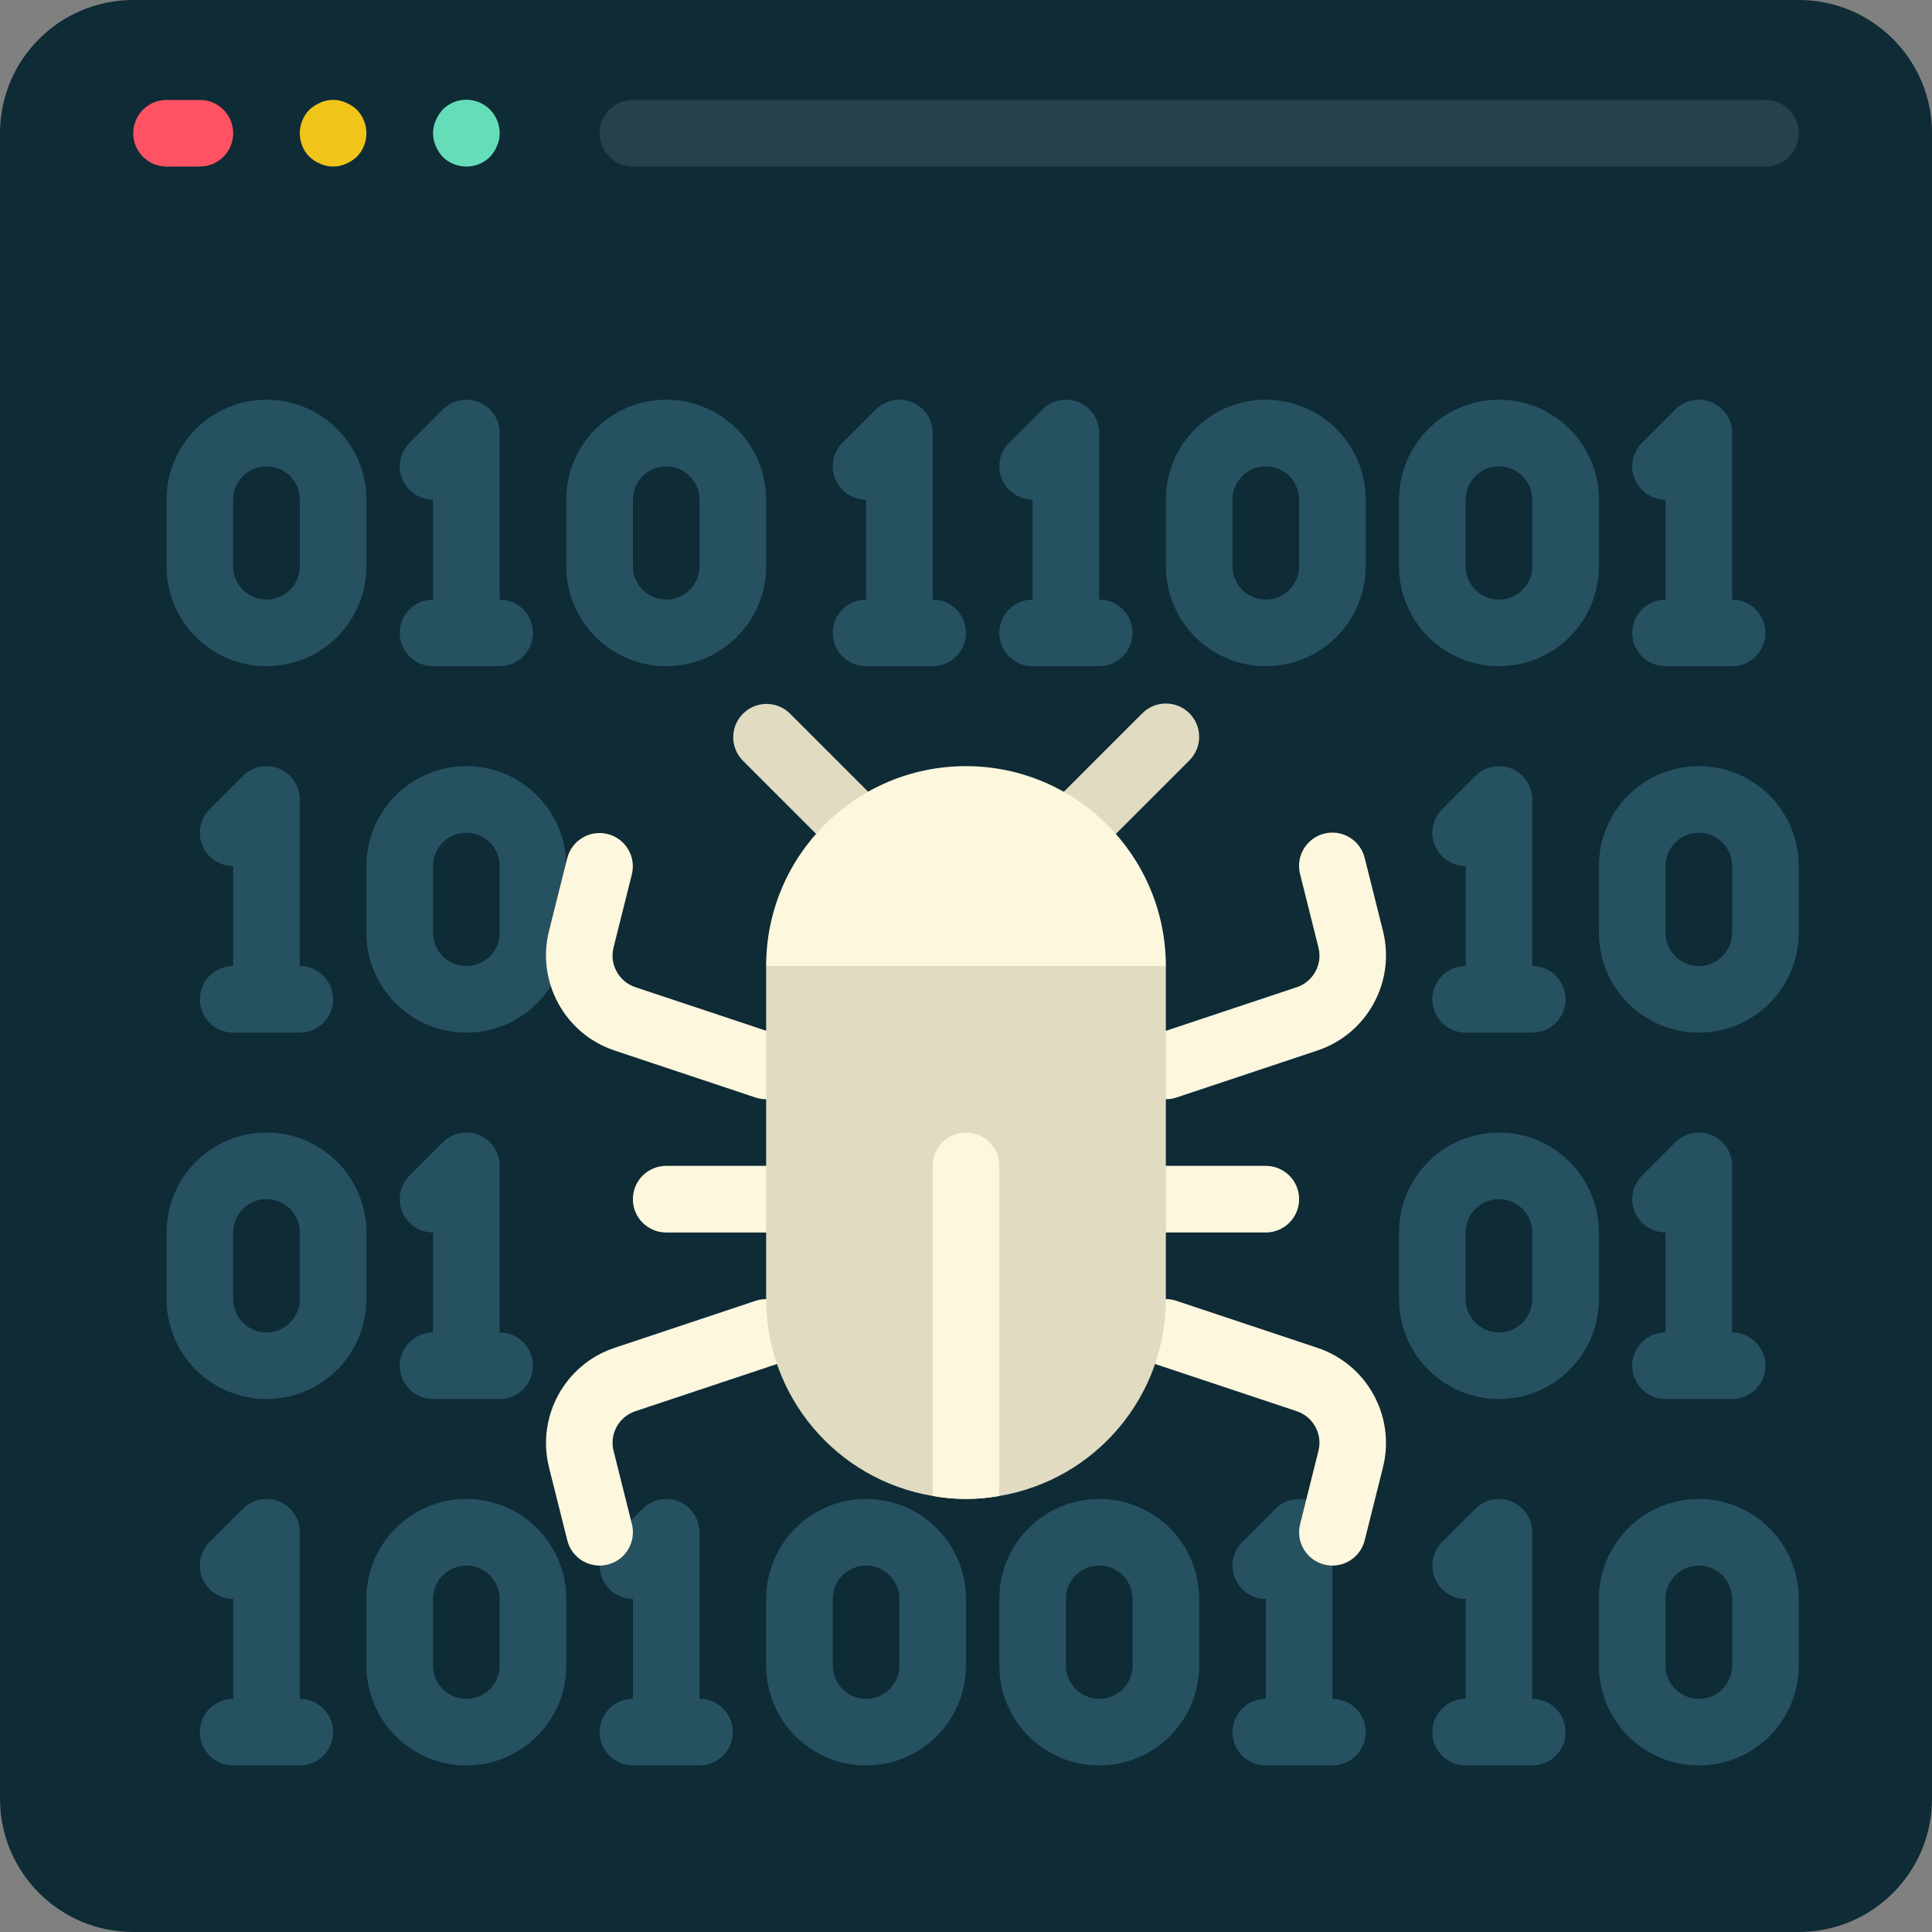 <?xml version="1.0"?>
<svg xmlns="http://www.w3.org/2000/svg" xmlns:xlink="http://www.w3.org/1999/xlink" version="1.1" id="Capa_1" x="0px" y="0px" viewBox="0 0 512 512" style="enable-background:new 0 0 512 512;" xml:space="preserve" width="512" height="512" class=""><rect x="0" y="0" width="512" height="512" fill="#808080" stroke="none"/><g><g>
	<path style="fill:#0E2B36" d="M512,52.966V476.69c0,19.501-15.809,35.31-35.31,35.31H35.31C15.809,512,0,496.191,0,476.69V52.966   H512z" data-original="#D1D4D1" class="" data-old_color="#D1D4D1"/>
	<path style="fill:#0E2B36" d="M512,35.31v35.31H0V35.31C0,15.809,15.809,0,35.31,0H476.69C496.191,0,512,15.809,512,35.31z" data-original="#955BA5" class="" data-old_color="#955BA5"/>
	<path style="fill:#FF5364;" d="M52.966,26.483h-8.828c-4.875,0-8.828,3.952-8.828,8.828s3.952,8.828,8.828,8.828h8.828   c4.875,0,8.828-3.952,8.828-8.828S57.841,26.483,52.966,26.483z" data-original="#FF5364" class=""/>
	<path style="fill:#F0C419;" d="M91.63,27.189c-2.131-0.972-4.578-0.972-6.709,0c-1.069,0.448-2.055,1.075-2.913,1.854   c-3.414,3.481-3.414,9.054,0,12.535c0.859,0.779,1.844,1.406,2.913,1.854c2.137,0.941,4.572,0.941,6.709,0   c1.069-0.448,2.055-1.075,2.913-1.854c3.414-3.481,3.414-9.054,0-12.535C93.685,28.264,92.7,27.637,91.63,27.189z" data-original="#F0C419" class=""/>
	<path style="fill:#65DDB9;" d="M117.319,29.043c-0.779,0.859-1.406,1.844-1.854,2.913c-0.942,2.137-0.942,4.572,0,6.709   c0.448,1.069,1.075,2.055,1.854,2.913c3.481,3.414,9.054,3.414,12.535,0c0.779-0.859,1.406-1.844,1.854-2.913   c0.495-1.047,0.737-2.196,0.706-3.354c0.021-3.586-2.13-6.829-5.442-8.204C123.659,25.731,119.844,26.496,117.319,29.043z" data-original="#65DDB9" class=""/>
	<path style="fill:#25414B" d="M467.862,26.483H167.724c-4.875,0-8.828,3.952-8.828,8.828s3.952,8.828,8.828,8.828h300.138   c4.875,0,8.828-3.952,8.828-8.828S472.737,26.483,467.862,26.483z" data-original="#804169" class="" data-old_color="#804169"/>
	<g>
		<path style="fill:#265161" d="M70.621,176.552c14.626,0,26.483-11.857,26.483-26.483v-17.655    c0-14.626-11.857-26.483-26.483-26.483s-26.483,11.857-26.483,26.483v17.655C44.138,164.695,55.995,176.552,70.621,176.552z     M61.793,132.414c0-4.875,3.952-8.828,8.828-8.828s8.828,3.952,8.828,8.828v17.655c0,4.875-3.952,8.828-8.828,8.828    s-8.828-3.952-8.828-8.828V132.414z" data-original="#46B29D" class="" data-old_color="#46B29D"/>
		<path style="fill:#265161" d="M123.586,203.034c-14.626,0-26.483,11.857-26.483,26.483v17.655    c0,14.626,11.857,26.483,26.483,26.483s26.483-11.857,26.483-26.483v-17.655C150.069,214.891,138.212,203.034,123.586,203.034z     M132.414,247.172c0,4.875-3.952,8.828-8.828,8.828c-4.875,0-8.828-3.952-8.828-8.828v-17.655c0-4.875,3.952-8.828,8.828-8.828    c4.875,0,8.828,3.952,8.828,8.828V247.172z" data-original="#46B29D" class="" data-old_color="#46B29D"/>
		<path style="fill:#265161" d="M203.034,132.414c0-14.626-11.857-26.483-26.483-26.483c-14.626,0-26.483,11.857-26.483,26.483    v17.655c0,14.626,11.857,26.483,26.483,26.483c14.626,0,26.483-11.857,26.483-26.483V132.414z M185.379,150.069    c0,4.875-3.952,8.828-8.828,8.828s-8.828-3.952-8.828-8.828v-17.655c0-4.875,3.952-8.828,8.828-8.828s8.828,3.952,8.828,8.828    V150.069z" data-original="#46B29D" class="" data-old_color="#46B29D"/>
		<path style="fill:#265161" d="M397.241,176.552c14.626,0,26.483-11.857,26.483-26.483v-17.655    c0-14.626-11.857-26.483-26.483-26.483c-14.626,0-26.483,11.857-26.483,26.483v17.655    C370.759,164.695,382.615,176.552,397.241,176.552z M388.414,132.414c0-4.875,3.952-8.828,8.828-8.828    c4.875,0,8.828,3.952,8.828,8.828v17.655c0,4.875-3.952,8.828-8.828,8.828c-4.875,0-8.828-3.952-8.828-8.828V132.414z" data-original="#46B29D" class="" data-old_color="#46B29D"/>
		<path style="fill:#265161" d="M335.448,105.931c-14.626,0-26.483,11.857-26.483,26.483v17.655    c0,14.626,11.857,26.483,26.483,26.483s26.483-11.857,26.483-26.483v-17.655C361.931,117.788,350.074,105.931,335.448,105.931z     M344.276,150.069c0,4.875-3.952,8.828-8.828,8.828s-8.828-3.952-8.828-8.828v-17.655c0-4.875,3.952-8.828,8.828-8.828    s8.828,3.952,8.828,8.828V150.069z" data-original="#46B29D" class="" data-old_color="#46B29D"/>
		<path style="fill:#265161" d="M450.207,203.034c-14.626,0-26.483,11.857-26.483,26.483v17.655    c0,14.626,11.857,26.483,26.483,26.483c14.626,0,26.483-11.857,26.483-26.483v-17.655    C476.69,214.891,464.833,203.034,450.207,203.034z M459.034,247.172c0,4.875-3.952,8.828-8.828,8.828    c-4.875,0-8.828-3.952-8.828-8.828v-17.655c0-4.875,3.952-8.828,8.828-8.828c4.875,0,8.828,3.952,8.828,8.828V247.172z" data-original="#46B29D" class="" data-old_color="#46B29D"/>
		<path style="fill:#265161" d="M105.931,167.724c0,4.875,3.952,8.828,8.828,8.828h17.655c4.875,0,8.828-3.952,8.828-8.828    s-3.952-8.828-8.828-8.828v-44.138c-0.001-3.57-2.152-6.788-5.45-8.154c-3.298-1.366-7.094-0.611-9.619,1.913l-8.828,8.828    c-2.524,2.525-3.279,6.321-1.913,9.619c1.366,3.298,4.584,5.449,8.154,5.45v26.483    C109.883,158.897,105.931,162.849,105.931,167.724z" data-original="#46B29D" class="" data-old_color="#46B29D"/>
		<path style="fill:#265161" d="M97.103,326.621c0-14.626-11.857-26.483-26.483-26.483s-26.483,11.857-26.483,26.483v17.655    c0,14.626,11.857,26.483,26.483,26.483s26.483-11.857,26.483-26.483V326.621z M79.448,344.276c0,4.875-3.952,8.828-8.828,8.828    s-8.828-3.952-8.828-8.828v-17.655c0-4.875,3.952-8.828,8.828-8.828s8.828,3.952,8.828,8.828V344.276z" data-original="#46B29D" class="" data-old_color="#46B29D"/>
		<path style="fill:#265161" d="M123.586,397.241c-14.626,0-26.483,11.857-26.483,26.483v17.655    c0,14.626,11.857,26.483,26.483,26.483s26.483-11.857,26.483-26.483v-17.655C150.069,409.098,138.212,397.241,123.586,397.241z     M132.414,441.379c0,4.875-3.952,8.828-8.828,8.828c-4.875,0-8.828-3.952-8.828-8.828v-17.655c0-4.875,3.952-8.828,8.828-8.828    c4.875,0,8.828,3.952,8.828,8.828V441.379z" data-original="#46B29D" class="" data-old_color="#46B29D"/>
		<path style="fill:#265161" d="M105.931,361.931c0,4.875,3.952,8.828,8.828,8.828h17.655c4.875,0,8.828-3.952,8.828-8.828    s-3.952-8.828-8.828-8.828v-44.138c-0.001-3.57-2.152-6.788-5.45-8.154c-3.298-1.366-7.094-0.611-9.619,1.913l-8.828,8.828    c-2.524,2.525-3.279,6.321-1.913,9.619c1.366,3.298,4.584,5.449,8.154,5.45v26.483    C109.883,353.103,105.931,357.056,105.931,361.931z" data-original="#46B29D" class="" data-old_color="#46B29D"/>
		<path style="fill:#265161" d="M423.724,326.621c0-14.626-11.857-26.483-26.483-26.483c-14.626,0-26.483,11.857-26.483,26.483    v17.655c0,14.626,11.857,26.483,26.483,26.483c14.626,0,26.483-11.857,26.483-26.483V326.621z M406.069,344.276    c0,4.875-3.952,8.828-8.828,8.828c-4.875,0-8.828-3.952-8.828-8.828v-17.655c0-4.875,3.952-8.828,8.828-8.828    c4.875,0,8.828,3.952,8.828,8.828V344.276z" data-original="#46B29D" class="" data-old_color="#46B29D"/>
		<path style="fill:#265161" d="M432.552,361.931c0,4.875,3.952,8.828,8.828,8.828h17.655c4.875,0,8.828-3.952,8.828-8.828    s-3.952-8.828-8.828-8.828v-44.138c-0.001-3.57-2.152-6.788-5.45-8.154c-3.298-1.366-7.094-0.611-9.619,1.913l-8.828,8.828    c-2.524,2.525-3.279,6.321-1.913,9.619c1.366,3.298,4.584,5.449,8.154,5.45v26.483    C436.504,353.103,432.552,357.056,432.552,361.931z" data-original="#46B29D" class="" data-old_color="#46B29D"/>
		<path style="fill:#265161" d="M52.966,264.828c0,4.875,3.952,8.828,8.828,8.828h17.655c4.875,0,8.828-3.952,8.828-8.828    S84.324,256,79.448,256v-44.138c-0.001-3.57-2.152-6.788-5.45-8.154c-3.298-1.366-7.094-0.611-9.619,1.913l-8.828,8.828    c-2.524,2.525-3.279,6.321-1.913,9.619c1.366,3.298,4.584,5.449,8.154,5.45V256C56.918,256,52.966,259.952,52.966,264.828z" data-original="#46B29D" class="" data-old_color="#46B29D"/>
		<path style="fill:#265161" d="M379.586,264.828c0,4.875,3.952,8.828,8.828,8.828h17.655c4.875,0,8.828-3.952,8.828-8.828    S410.944,256,406.069,256v-44.138c-0.001-3.57-2.152-6.788-5.45-8.154c-3.298-1.366-7.094-0.611-9.619,1.913l-8.828,8.828    c-2.524,2.525-3.279,6.321-1.913,9.619c1.366,3.298,4.584,5.449,8.154,5.45V256C383.538,256,379.586,259.952,379.586,264.828z" data-original="#46B29D" class="" data-old_color="#46B29D"/>
		<path style="fill:#265161" d="M450.207,397.241c-14.626,0-26.483,11.857-26.483,26.483v17.655    c0,14.626,11.857,26.483,26.483,26.483c14.626,0,26.483-11.857,26.483-26.483v-17.655    C476.69,409.098,464.833,397.241,450.207,397.241z M459.034,441.379c0,4.875-3.952,8.828-8.828,8.828    c-4.875,0-8.828-3.952-8.828-8.828v-17.655c0-4.875,3.952-8.828,8.828-8.828c4.875,0,8.828,3.952,8.828,8.828V441.379z" data-original="#46B29D" class="" data-old_color="#46B29D"/>
		<path style="fill:#265161" d="M291.31,397.241c-14.626,0-26.483,11.857-26.483,26.483v17.655    c0,14.626,11.857,26.483,26.483,26.483s26.483-11.857,26.483-26.483v-17.655C317.793,409.098,305.936,397.241,291.31,397.241z     M300.138,441.379c0,4.875-3.952,8.828-8.828,8.828s-8.828-3.952-8.828-8.828v-17.655c0-4.875,3.952-8.828,8.828-8.828    s8.828,3.952,8.828,8.828V441.379z" data-original="#46B29D" class="" data-old_color="#46B29D"/>
		<path style="fill:#265161" d="M229.517,397.241c-14.626,0-26.483,11.857-26.483,26.483v17.655    c0,14.626,11.857,26.483,26.483,26.483S256,456.005,256,441.379v-17.655C256,409.098,244.143,397.241,229.517,397.241z     M238.345,441.379c0,4.875-3.952,8.828-8.828,8.828s-8.828-3.952-8.828-8.828v-17.655c0-4.875,3.952-8.828,8.828-8.828    s8.828,3.952,8.828,8.828V441.379z" data-original="#46B29D" class="" data-old_color="#46B29D"/>
		<path style="fill:#265161" d="M406.069,450.207v-44.138c-0.001-3.57-2.152-6.788-5.45-8.154    c-3.298-1.366-7.094-0.611-9.619,1.913l-8.828,8.828c-2.524,2.525-3.279,6.321-1.913,9.619c1.366,3.298,4.584,5.449,8.154,5.45    v26.483c-4.875,0-8.828,3.952-8.828,8.828s3.952,8.828,8.828,8.828h17.655c4.875,0,8.828-3.952,8.828-8.828    S410.944,450.207,406.069,450.207z" data-original="#46B29D" class="" data-old_color="#46B29D"/>
		<path style="fill:#265161" d="M79.448,450.207v-44.138c-0.001-3.57-2.152-6.788-5.45-8.154c-3.298-1.366-7.094-0.611-9.619,1.913    l-8.828,8.828c-2.524,2.525-3.279,6.321-1.913,9.619c1.366,3.298,4.584,5.449,8.154,5.45v26.483c-4.875,0-8.828,3.952-8.828,8.828    s3.952,8.828,8.828,8.828h17.655c4.875,0,8.828-3.952,8.828-8.828S84.324,450.207,79.448,450.207z" data-original="#46B29D" class="" data-old_color="#46B29D"/>
		<path style="fill:#265161" d="M185.379,450.207v-44.138c-0.001-3.57-2.152-6.788-5.45-8.154    c-3.298-1.366-7.094-0.611-9.619,1.913l-8.828,8.828c-2.524,2.525-3.279,6.321-1.913,9.619c1.366,3.298,4.584,5.449,8.154,5.45    v26.483c-4.875,0-8.828,3.952-8.828,8.828s3.952,8.828,8.828,8.828h17.655c4.875,0,8.828-3.952,8.828-8.828    S190.255,450.207,185.379,450.207z" data-original="#46B29D" class="" data-old_color="#46B29D"/>
		<path style="fill:#265161" d="M353.103,450.207v-44.138c-0.001-3.57-2.152-6.788-5.45-8.154    c-3.298-1.366-7.094-0.611-9.619,1.913l-8.828,8.828c-2.524,2.525-3.279,6.321-1.913,9.619c1.366,3.298,4.584,5.449,8.154,5.45    v26.483c-4.875,0-8.828,3.952-8.828,8.828s3.952,8.828,8.828,8.828h17.655c4.875,0,8.828-3.952,8.828-8.828    S357.979,450.207,353.103,450.207z" data-original="#46B29D" class="" data-old_color="#46B29D"/>
		<path style="fill:#265161" d="M432.552,167.724c0,4.875,3.952,8.828,8.828,8.828h17.655c4.875,0,8.828-3.952,8.828-8.828    s-3.952-8.828-8.828-8.828v-44.138c-0.001-3.57-2.152-6.788-5.45-8.154c-3.298-1.366-7.094-0.611-9.619,1.913l-8.828,8.828    c-2.524,2.525-3.279,6.321-1.913,9.619c1.366,3.298,4.584,5.449,8.154,5.45v26.483    C436.504,158.897,432.552,162.849,432.552,167.724z" data-original="#46B29D" class="" data-old_color="#46B29D"/>
		<path style="fill:#265161" d="M264.828,167.724c0,4.875,3.952,8.828,8.828,8.828h17.655c4.875,0,8.828-3.952,8.828-8.828    s-3.952-8.828-8.828-8.828v-44.138c-0.001-3.57-2.152-6.788-5.45-8.154c-3.298-1.366-7.094-0.611-9.619,1.913l-8.828,8.828    c-2.524,2.525-3.279,6.321-1.913,9.619c1.366,3.298,4.584,5.449,8.154,5.45v26.483    C268.78,158.897,264.828,162.849,264.828,167.724z" data-original="#46B29D" class="" data-old_color="#46B29D"/>
		<path style="fill:#265161" d="M247.172,158.897v-44.138c-0.001-3.57-2.152-6.788-5.45-8.154    c-3.298-1.366-7.094-0.611-9.619,1.913l-8.828,8.828c-2.524,2.525-3.279,6.321-1.913,9.619c1.366,3.298,4.584,5.449,8.154,5.45    v26.483c-4.875,0-8.828,3.952-8.828,8.828s3.952,8.828,8.828,8.828h17.655c4.875,0,8.828-3.952,8.828-8.828    S252.048,158.897,247.172,158.897z" data-original="#46B29D" class="" data-old_color="#46B29D"/>
	</g>
	<g>
		<path style="fill:#E0DBC1" d="M209.276,189.025c-3.464-3.345-8.97-3.298-12.375,0.108c-3.405,3.405-3.453,8.911-0.108,12.375    l25.423,25.423c3.464,3.345,8.97,3.298,12.375-0.108c3.405-3.405,3.453-8.911,0.108-12.375L209.276,189.025z" data-original="#7D6599" class="active-path" data-old_color="#7D6599"/>
		<path style="fill:#E0DBC1" d="M315.207,189.025c-3.447-3.446-9.035-3.446-12.482,0l-25.423,25.423    c-2.295,2.216-3.215,5.499-2.407,8.585c0.808,3.086,3.218,5.497,6.305,6.305s6.368-0.112,8.585-2.407l25.423-25.423    C318.653,198.06,318.653,192.472,315.207,189.025z" data-original="#7D6599" class="active-path" data-old_color="#7D6599"/>
	</g>
	<g>
		<path style="fill:#FDF7DD" d="M162.781,278.369l37.464,12.491c2.996,0.997,6.296,0.319,8.657-1.777    c2.361-2.096,3.424-5.293,2.79-8.386s-2.872-5.612-5.868-6.609l-37.455-12.482c-4.375-1.458-6.891-6.039-5.773-10.514    l4.864-19.421c1.145-4.714-1.728-9.468-6.433-10.647c-4.705-1.179-9.48,1.66-10.693,6.357l-4.864,19.421    C142.159,260.224,149.683,273.944,162.781,278.369z" data-original="#3D324C" class="" data-old_color="#3D324C"/>
		<path style="fill:#FDF7DD" d="M200.245,344.726l-37.455,12.491c-13.092,4.421-20.619,18.131-17.32,31.55l4.864,19.421    c0.974,3.938,4.506,6.706,8.563,6.709c0.726,0.003,1.45-0.086,2.154-0.265c4.729-1.185,7.602-5.979,6.418-10.708l-4.864-19.421    c-1.123-4.477,1.394-9.064,5.773-10.522l37.455-12.482c4.632-1.541,7.137-6.544,5.597-11.176    c-1.541-4.632-6.544-7.137-11.176-5.597H200.245z" data-original="#3D324C" class="" data-old_color="#3D324C"/>
		<path style="fill:#FDF7DD" d="M203.034,308.966h-26.483c-4.875,0-8.828,3.952-8.828,8.828s3.952,8.828,8.828,8.828h26.483    c4.875,0,8.828-3.952,8.828-8.828S207.91,308.966,203.034,308.966z" data-original="#3D324C" class="" data-old_color="#3D324C"/>
		<path style="fill:#FDF7DD" d="M308.966,291.31c0.948,0.001,1.89-0.151,2.79-0.45l37.455-12.491    c13.092-4.421,20.619-18.131,17.32-31.55l-4.864-19.421c-0.748-3.079-3.089-5.521-6.134-6.399    c-3.045-0.877-6.327-0.055-8.598,2.154c-2.272,2.209-3.185,5.467-2.393,8.535l4.864,19.421c1.123,4.477-1.394,9.064-5.773,10.522    l-37.455,12.482c-4.097,1.376-6.596,5.516-5.904,9.782C300.964,288.163,304.643,291.301,308.966,291.31z" data-original="#3D324C" class="" data-old_color="#3D324C"/>
		<path style="fill:#FDF7DD" d="M349.219,357.217l-37.464-12.491c-2.996-0.997-6.296-0.319-8.657,1.777    c-2.361,2.096-3.424,5.293-2.79,8.386c0.635,3.093,2.872,5.612,5.868,6.609l37.455,12.482c4.375,1.458,6.891,6.039,5.773,10.514    l-4.864,19.421c-1.185,4.729,1.689,9.523,6.418,10.708c0.701,0.181,1.421,0.273,2.145,0.274c4.046-0.004,7.571-2.758,8.554-6.682    l4.864-19.421C369.838,375.371,362.317,361.646,349.219,357.217z" data-original="#3D324C" class="" data-old_color="#3D324C"/>
		<path style="fill:#FDF7DD" d="M308.966,326.621h26.483c4.875,0,8.828-3.952,8.828-8.828s-3.952-8.828-8.828-8.828h-26.483    c-4.875,0-8.828,3.952-8.828,8.828S304.09,326.621,308.966,326.621z" data-original="#3D324C" class="" data-old_color="#3D324C"/>
	</g>
	<path style="fill:#E0DBC1" d="M308.966,256v88.276c0.01,25.839-18.655,47.901-44.138,52.171c-5.837,1.059-11.818,1.059-17.655,0   c-25.483-4.27-44.148-26.332-44.138-52.171V256H308.966z" data-original="#7D6599" class="active-path" data-old_color="#7D6599"/>
	<g>
		<path style="fill:#FDF7DD" d="M308.966,256H203.034c0-29.252,23.713-52.966,52.966-52.966    C285.234,203.078,308.922,226.766,308.966,256z" data-original="#3D324C" class="" data-old_color="#3D324C"/>
		<path style="fill:#FDF7DD" d="M264.828,308.966v87.481c-5.837,1.059-11.818,1.059-17.655,0v-87.481    c0-4.875,3.952-8.828,8.828-8.828S264.828,304.09,264.828,308.966z" data-original="#3D324C" class="" data-old_color="#3D324C"/>
	</g>
</g></g> </svg>
